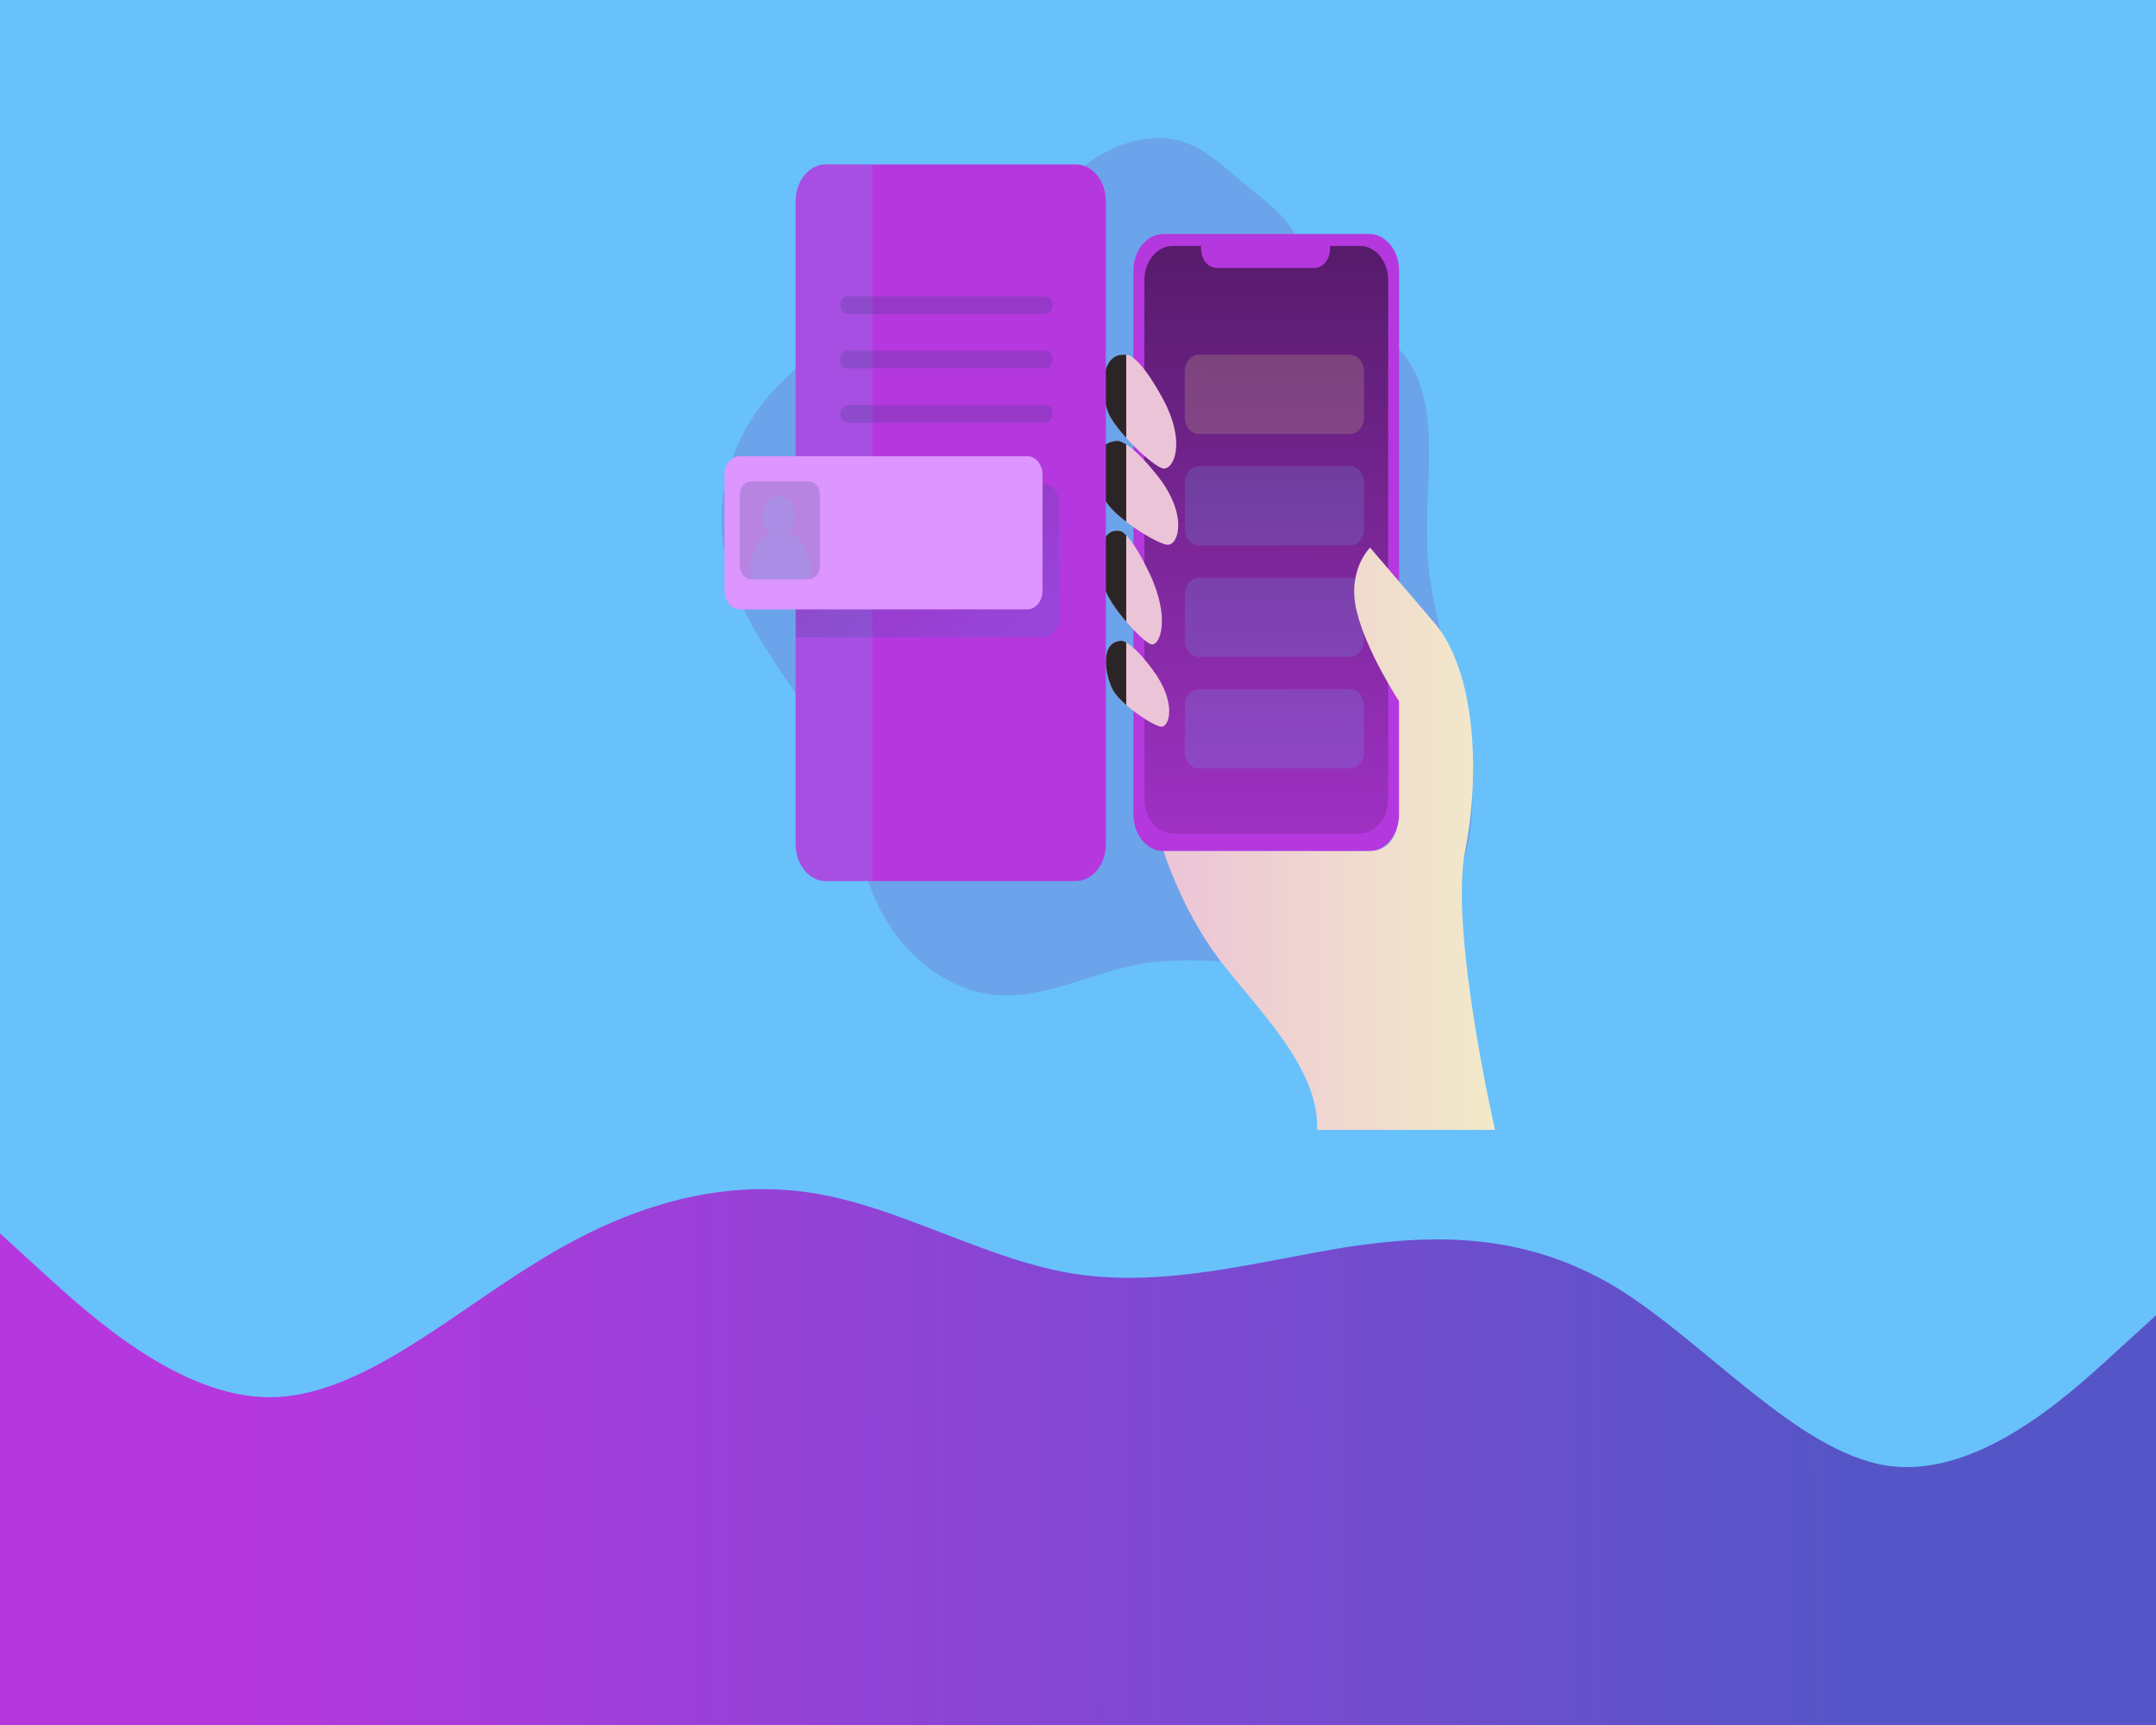 <svg width="500" height="400" viewBox="0 0 500 400" fill="none" xmlns="http://www.w3.org/2000/svg">
<rect width="500" height="400" fill="#68C1FB"/>
<g clip-path="url(#clip0)">
<path opacity="0.18" d="M266.532 32.112C246.808 34.095 234.643 59.299 216.898 70.001C208.926 74.811 199.944 76.574 191.767 80.837C177.857 88.085 166.121 104.856 167.377 123.251C169.005 147.096 190.072 161.903 196.694 184.419C198.521 190.635 199.19 197.289 201.073 203.474C205.774 218.912 218.513 230.176 231.99 230.815C242.814 231.327 253.143 225.647 263.854 223.645C276.965 221.188 290.332 224.296 303.604 223.745C316.877 223.194 331.367 217.687 337.875 203.578C343.143 192.152 341.856 177.919 338.941 165.3C336.026 152.68 331.6 140.365 331.01 127.272C330.329 112.026 334.383 94.462 326.136 82.986C320.016 74.449 308.712 72.435 304.346 62.422C299.632 51.64 297.979 50.203 290.054 43.811C282.218 37.476 276.864 31.072 266.532 32.112Z" fill="#7D259B"/>
<path d="M317.498 54.251H269.826C265.974 54.251 262.851 58.063 262.851 62.765V188.848C262.851 193.55 265.974 197.362 269.826 197.362H317.498C321.35 197.362 324.473 193.55 324.473 188.848V62.765C324.473 58.063 321.35 54.251 317.498 54.251Z" fill="#B538DF"/>
<path d="M321.94 64.987V185.32C321.939 187.431 321.252 189.455 320.029 190.946C318.806 192.438 317.148 193.276 315.419 193.276H271.905C270.177 193.274 268.52 192.435 267.299 190.944C266.078 189.452 265.391 187.43 265.39 185.32V64.991C265.391 62.881 266.078 60.857 267.3 59.365C268.522 57.872 270.179 57.033 271.908 57.031H278.533V57.659C278.533 58.247 278.628 58.829 278.812 59.373C278.997 59.916 279.267 60.41 279.608 60.825C279.948 61.241 280.353 61.571 280.798 61.796C281.243 62.022 281.72 62.137 282.202 62.137H304.784C305.266 62.138 305.743 62.022 306.189 61.797C306.634 61.572 307.039 61.243 307.38 60.827C307.72 60.411 307.991 59.917 308.175 59.373C308.359 58.83 308.454 58.247 308.453 57.659V57.031H315.422C317.15 57.033 318.807 57.872 320.029 59.364C321.251 60.855 321.938 62.877 321.94 64.987Z" fill="#B538DF"/>
<path opacity="0.81" d="M321.94 64.987V185.32C321.939 187.431 321.252 189.455 320.029 190.946C318.806 192.438 317.148 193.276 315.419 193.276H271.905C270.177 193.274 268.52 192.435 267.299 190.944C266.078 189.452 265.391 187.43 265.39 185.32V64.991C265.391 62.881 266.078 60.857 267.3 59.365C268.522 57.872 270.179 57.033 271.908 57.031H278.533V57.659C278.533 58.247 278.628 58.829 278.812 59.373C278.997 59.916 279.267 60.41 279.608 60.825C279.948 61.241 280.353 61.571 280.798 61.796C281.243 62.022 281.72 62.137 282.202 62.137H304.784C305.266 62.138 305.743 62.022 306.189 61.797C306.634 61.572 307.039 61.243 307.38 60.827C307.72 60.411 307.991 59.917 308.175 59.373C308.359 58.83 308.454 58.247 308.453 57.659V57.031H315.422C317.15 57.033 318.807 57.872 320.029 59.364C321.251 60.855 321.938 62.877 321.94 64.987Z" fill="url(#paint0_linear)"/>
<path opacity="0.17" d="M313.11 133.961H277.978C276.201 133.961 274.76 135.719 274.76 137.889V148.409C274.76 150.579 276.201 152.337 277.978 152.337H313.11C314.887 152.337 316.328 150.579 316.328 148.409V137.889C316.328 135.719 314.887 133.961 313.11 133.961Z" fill="#68C1FB"/>
<path opacity="0.17" d="M313.11 159.816H277.978C276.201 159.816 274.76 161.574 274.76 163.744V174.265C274.76 176.434 276.201 178.192 277.978 178.192H313.11C314.887 178.192 316.328 176.434 316.328 174.265V163.744C316.328 161.574 314.887 159.816 313.11 159.816Z" fill="#68C1FB"/>
<path d="M332.644 144.424L317.738 126.987C317.738 126.987 312.312 132.232 314.627 141.724C316.943 151.217 324.473 162.642 324.473 162.642V188.829C324.473 188.829 324.558 197.347 317.495 197.347H269.826C269.826 197.347 273.984 210.71 282.445 222.054C290.906 233.399 306.087 247.413 305.437 262H346.715C346.715 262 336.14 216.055 339.774 197.362C343.408 178.67 342.052 155.418 332.644 144.424Z" fill="url(#paint1_linear)"/>
<path d="M269.548 108.591C268.04 108.14 264.261 104.96 261.182 101.559C259.226 99.403 257.551 97.158 256.916 95.463C255.282 91.104 254.995 81.558 261.182 82.289C261.182 82.289 263.706 81.588 269.548 92.221C275.391 102.853 272.015 109.33 269.548 108.591Z" fill="url(#paint2_linear)"/>
<path d="M270.753 126.317C269.176 126.201 264.759 123.764 261.172 120.995C259.065 119.37 257.229 117.629 256.396 116.173C254.143 112.245 252.456 102.919 258.652 102.283C258.652 102.283 259.352 101.898 261.175 103.053C262.699 104.012 265.005 106.026 268.346 110.212C275.669 119.389 273.296 126.502 270.753 126.317Z" fill="url(#paint3_linear)"/>
<path d="M266.911 149.384C265.863 149.037 263.469 146.823 261.182 144.158C258.973 141.597 256.888 138.62 256.178 136.491C254.727 132.139 254.285 122.524 259.415 123.097C259.415 123.097 259.961 122.893 261.182 124.129C262.333 125.285 264.087 127.749 266.545 132.879C271.615 143.442 268.961 150.058 266.911 149.384Z" fill="url(#paint4_linear)"/>
<path d="M269.264 168.504C267.936 168.38 264.075 166.008 261.182 163.474C259.819 162.28 258.658 161.052 258.099 160.008C256.333 156.754 254.945 149.072 259.737 148.621C259.737 148.621 260.144 148.398 261.182 148.972C262.333 149.607 264.267 151.232 267.28 155.249C272.996 162.87 271.22 168.685 269.264 168.504Z" fill="url(#paint5_linear)"/>
<path opacity="0.17" d="M313.11 82.251H277.978C276.201 82.251 274.76 84.009 274.76 86.179V96.699C274.76 98.869 276.201 100.627 277.978 100.627H313.11C314.887 100.627 316.328 98.869 316.328 96.699V86.179C316.328 84.009 314.887 82.251 313.11 82.251Z" fill="#F2F488"/>
<path opacity="0.17" d="M313.11 108.106H277.978C276.201 108.106 274.76 109.864 274.76 112.034V122.554C274.76 124.724 276.201 126.482 277.978 126.482H313.11C314.887 126.482 316.328 124.724 316.328 122.554V112.034C316.328 109.864 314.887 108.106 313.11 108.106Z" fill="#68C1FB"/>
<path opacity="0.81" d="M261.182 82.289V101.544C259.226 99.387 257.551 97.142 256.916 95.448C255.295 91.104 254.995 81.558 261.182 82.289Z" fill="url(#paint6_linear)"/>
<path opacity="0.81" d="M261.182 103.049V120.995C259.074 119.37 257.238 117.629 256.405 116.173C254.153 112.245 252.465 102.919 258.661 102.283C258.661 102.283 259.361 101.913 261.182 103.049Z" fill="url(#paint7_linear)"/>
<path opacity="0.81" d="M261.182 124.129V144.154C258.973 141.593 256.888 138.617 256.178 136.487C254.727 132.135 254.285 122.52 259.415 123.093C259.415 123.097 259.961 122.882 261.182 124.129Z" fill="url(#paint8_linear)"/>
<path opacity="0.81" d="M261.182 148.972V163.474C259.819 162.28 258.658 161.052 258.099 160.008C256.333 156.754 254.945 149.072 259.737 148.621C259.737 148.621 260.144 148.398 261.182 148.972Z" fill="url(#paint9_linear)"/>
<path d="M256.462 46.633V195.791C256.462 196.909 256.283 198.015 255.933 199.048C255.582 200.08 255.069 201.018 254.422 201.809C253.775 202.599 253.006 203.226 252.161 203.654C251.315 204.082 250.409 204.302 249.493 204.302H191.502C190.586 204.302 189.68 204.082 188.834 203.654C187.988 203.226 187.22 202.599 186.573 201.809C185.925 201.018 185.412 200.08 185.062 199.048C184.712 198.015 184.532 196.909 184.533 195.791V46.633C184.532 45.516 184.712 44.41 185.062 43.377C185.412 42.344 185.925 41.406 186.573 40.616C187.22 39.825 187.988 39.199 188.834 38.771C189.68 38.343 190.586 38.123 191.502 38.123H249.493C250.409 38.123 251.315 38.343 252.161 38.771C253.006 39.199 253.775 39.825 254.422 40.616C255.069 41.406 255.582 42.344 255.933 43.377C256.283 44.41 256.462 45.516 256.462 46.633Z" fill="#B538DF"/>
<path opacity="0.17" d="M202.319 38.123V204.302H191.502C190.586 204.302 189.68 204.082 188.834 203.654C187.988 203.226 187.22 202.599 186.573 201.809C185.926 201.018 185.412 200.08 185.062 199.048C184.712 198.015 184.532 196.909 184.533 195.791V46.633C184.532 45.516 184.712 44.41 185.062 43.377C185.412 42.344 185.926 41.406 186.573 40.616C187.22 39.825 187.988 39.199 188.834 38.771C189.68 38.343 190.586 38.123 191.502 38.123H202.319Z" fill="#68C1FB"/>
<path opacity="0.19" d="M245.606 116.57V143.457C245.606 144.602 245.234 145.7 244.571 146.51C243.907 147.319 243.008 147.774 242.07 147.774H184.533V112.257H242.07C242.534 112.256 242.994 112.368 243.423 112.584C243.852 112.801 244.242 113.118 244.57 113.519C244.899 113.919 245.159 114.395 245.337 114.919C245.515 115.442 245.606 116.003 245.606 116.57Z" fill="url(#paint10_linear)"/>
<path d="M238.243 105.784H171.557C169.604 105.784 168.02 107.716 168.02 110.1V136.988C168.02 139.372 169.604 141.304 171.557 141.304H238.243C240.196 141.304 241.78 139.372 241.78 136.988V110.1C241.78 107.716 240.196 105.784 238.243 105.784Z" fill="#DD95FF"/>
<path opacity="0.19" d="M242.452 72.82H196.543C196.098 72.82 195.67 72.604 195.355 72.22C195.04 71.836 194.862 71.315 194.861 70.771C194.861 70.227 195.039 69.705 195.354 69.32C195.669 68.935 196.097 68.719 196.543 68.719H242.452C242.898 68.719 243.325 68.935 243.641 69.32C243.956 69.705 244.133 70.227 244.133 70.771C244.133 71.04 244.09 71.307 244.005 71.556C243.921 71.805 243.797 72.031 243.64 72.221C243.484 72.411 243.299 72.562 243.095 72.665C242.891 72.768 242.672 72.82 242.452 72.82Z" fill="url(#paint11_linear)"/>
<path opacity="0.19" d="M242.452 85.428H196.543C196.097 85.428 195.669 85.211 195.354 84.826C195.039 84.442 194.861 83.919 194.861 83.375C194.862 82.831 195.04 82.31 195.355 81.926C195.67 81.542 196.098 81.326 196.543 81.326H242.452C242.672 81.326 242.891 81.379 243.095 81.481C243.299 81.584 243.484 81.735 243.64 81.925C243.797 82.115 243.921 82.341 244.005 82.59C244.09 82.839 244.133 83.106 244.133 83.375C244.133 83.919 243.956 84.442 243.641 84.826C243.325 85.211 242.898 85.428 242.452 85.428Z" fill="url(#paint12_linear)"/>
<path opacity="0.19" d="M242.452 98.028H196.543C196.098 98.028 195.67 97.812 195.355 97.428C195.04 97.044 194.862 96.523 194.861 95.979C194.861 95.435 195.039 94.913 195.354 94.528C195.669 94.143 196.097 93.927 196.543 93.927H242.452C242.898 93.927 243.325 94.143 243.641 94.528C243.956 94.913 244.133 95.435 244.133 95.979C244.133 96.249 244.09 96.515 244.005 96.764C243.921 97.013 243.797 97.239 243.64 97.429C243.484 97.62 243.299 97.77 243.095 97.873C242.891 97.976 242.672 98.028 242.452 98.028Z" fill="url(#paint13_linear)"/>
<path opacity="0.19" d="M190.167 114.795V131.15C190.167 131.967 189.908 132.752 189.445 133.342C188.982 133.932 188.35 134.28 187.681 134.315C187.643 134.319 187.605 134.319 187.568 134.315H174.169C173.48 134.315 172.818 133.981 172.331 133.386C171.843 132.791 171.57 131.983 171.57 131.142V114.795C171.57 114.378 171.637 113.966 171.767 113.581C171.898 113.196 172.09 112.847 172.331 112.552C172.573 112.258 172.859 112.025 173.175 111.866C173.49 111.707 173.828 111.625 174.169 111.625H187.568C187.909 111.625 188.247 111.707 188.562 111.866C188.877 112.025 189.164 112.258 189.406 112.552C189.647 112.847 189.838 113.196 189.969 113.581C190.1 113.966 190.167 114.378 190.167 114.795Z" fill="url(#paint14_linear)"/>
<path opacity="0.17" d="M187.978 131.831C187.978 132.667 187.878 133.499 187.681 134.3C187.643 134.304 187.605 134.304 187.568 134.3H174.257C173.735 132.177 173.907 129.89 174.736 127.918C175.565 125.947 176.988 124.444 178.706 123.725C177.985 123.228 177.417 122.457 177.088 121.531C176.759 120.604 176.686 119.571 176.881 118.589C177.075 117.607 177.527 116.73 178.167 116.09C178.808 115.449 179.601 115.082 180.428 115.042C181.255 115.002 182.071 115.292 182.75 115.869C183.43 116.446 183.937 117.277 184.194 118.237C184.452 119.197 184.446 120.234 184.177 121.189C183.909 122.145 183.392 122.968 182.706 123.532C184.215 124.004 185.553 125.076 186.507 126.579C187.462 128.081 187.979 129.93 187.978 131.831Z" fill="#68C1FB"/>
</g>
<path d="M0 286L10.417 295.5C20.833 305 41.667 324 62.5 324C83.333 324 104.167 305 125 292.353C145.833 279.469 166.667 273.531 187.5 276.5C208.333 279.469 229.167 292.531 250 295.5C270.833 298.469 291.667 292.531 312.5 289.147C333.333 286 354.167 286 375 298.647C395.833 311.531 416.667 336.469 437.5 339.853C458.333 343 479.167 324 489.583 314.5L500 305V400H489.583C479.167 400 458.333 400 437.5 400C416.667 400 395.833 400 375 400C354.167 400 333.333 400 312.5 400C291.667 400 270.833 400 250 400C229.167 400 208.333 400 187.5 400C166.667 400 145.833 400 125 400C104.167 400 83.333 400 62.5 400C41.667 400 20.833 400 10.417 400H0V286Z" fill="url(#paint15_linear)"/>
<defs>
<linearGradient id="paint0_linear" x1="294.332" y1="-41.294" x2="292.786" y2="216.14" gradientUnits="userSpaceOnUse">
<stop/>
<stop offset="0.97" stop-opacity="0.1"/>
</linearGradient>
<linearGradient id="paint1_linear" x1="269.826" y1="194.493" x2="346.715" y2="194.493" gradientUnits="userSpaceOnUse">
<stop stop-color="#ECC4D7"/>
<stop offset="0.42" stop-color="#EFD4D1"/>
<stop offset="1" stop-color="#F2EAC9"/>
</linearGradient>
<linearGradient id="paint2_linear" x1="7542.86" y1="4431.72" x2="8444.87" y2="4431.72" gradientUnits="userSpaceOnUse">
<stop stop-color="#ECC4D7"/>
<stop offset="0.42" stop-color="#EFD4D1"/>
<stop offset="1" stop-color="#F2EAC9"/>
</linearGradient>
<linearGradient id="paint3_linear" x1="8324.26" y1="5250.67" x2="9455.65" y2="5250.67" gradientUnits="userSpaceOnUse">
<stop stop-color="#ECC4D7"/>
<stop offset="0.42" stop-color="#EFD4D1"/>
<stop offset="1" stop-color="#F2EAC9"/>
</linearGradient>
<linearGradient id="paint4_linear" x1="6379.62" y1="7258.72" x2="7023.52" y2="7258.72" gradientUnits="userSpaceOnUse">
<stop stop-color="#ECC4D7"/>
<stop offset="0.42" stop-color="#EFD4D1"/>
<stop offset="1" stop-color="#F2EAC9"/>
</linearGradient>
<linearGradient id="paint5_linear" x1="6628.44" y1="6697.31" x2="7312.51" y2="6697.31" gradientUnits="userSpaceOnUse">
<stop stop-color="#ECC4D7"/>
<stop offset="0.42" stop-color="#EFD4D1"/>
<stop offset="1" stop-color="#F2EAC9"/>
</linearGradient>
<linearGradient id="paint6_linear" x1="2328.29" y1="3124.98" x2="2577.7" y2="3122.26" gradientUnits="userSpaceOnUse">
<stop/>
<stop offset="0.97" stop-opacity="0.1"/>
</linearGradient>
<linearGradient id="paint7_linear" x1="2954.54" y1="4019.33" x2="3277.8" y2="4014.64" gradientUnits="userSpaceOnUse">
<stop/>
<stop offset="0.97" stop-opacity="0.1"/>
</linearGradient>
<linearGradient id="paint8_linear" x1="2632.57" y1="5726.48" x2="2915.51" y2="5723.28" gradientUnits="userSpaceOnUse">
<stop/>
<stop offset="0.97" stop-opacity="0.1"/>
</linearGradient>
<linearGradient id="paint9_linear" x1="2148.48" y1="4973.62" x2="2372.39" y2="4970.77" gradientUnits="userSpaceOnUse">
<stop/>
<stop offset="0.97" stop-opacity="0.1"/>
</linearGradient>
<linearGradient id="paint10_linear" x1="210.228" y1="121.48" x2="230.547" y2="149.95" gradientUnits="userSpaceOnUse">
<stop stop-color="#183866"/>
<stop offset="1" stop-color="#1A7FC1"/>
</linearGradient>
<linearGradient id="paint11_linear" x1="15348.9" y1="316.146" x2="15352.7" y2="524.985" gradientUnits="userSpaceOnUse">
<stop stop-color="#183866"/>
<stop offset="1" stop-color="#1A7FC1"/>
</linearGradient>
<linearGradient id="paint12_linear" x1="15007.4" y1="335.07" x2="15011.3" y2="543.909" gradientUnits="userSpaceOnUse">
<stop stop-color="#183866"/>
<stop offset="1" stop-color="#1A7FC1"/>
</linearGradient>
<linearGradient id="paint13_linear" x1="14666" y1="353.986" x2="14669.8" y2="562.826" gradientUnits="userSpaceOnUse">
<stop stop-color="#183866"/>
<stop offset="1" stop-color="#1A7FC1"/>
</linearGradient>
<linearGradient id="paint14_linear" x1="1982.41" y1="5471.59" x2="1988.92" y2="5471.59" gradientUnits="userSpaceOnUse">
<stop stop-color="#183866"/>
<stop offset="1" stop-color="#1A7FC1"/>
</linearGradient>
<linearGradient id="paint15_linear" x1="44" y1="367.5" x2="478" y2="366" gradientUnits="userSpaceOnUse">
<stop offset="0.033" stop-color="#B538DF"/>
<stop offset="0.88" stop-color="#5655C7"/>
</linearGradient>
<clipPath id="clip0">
<rect width="250" height="230" fill="white" transform="translate(132 32)"/>
</clipPath>
</defs>
</svg>
